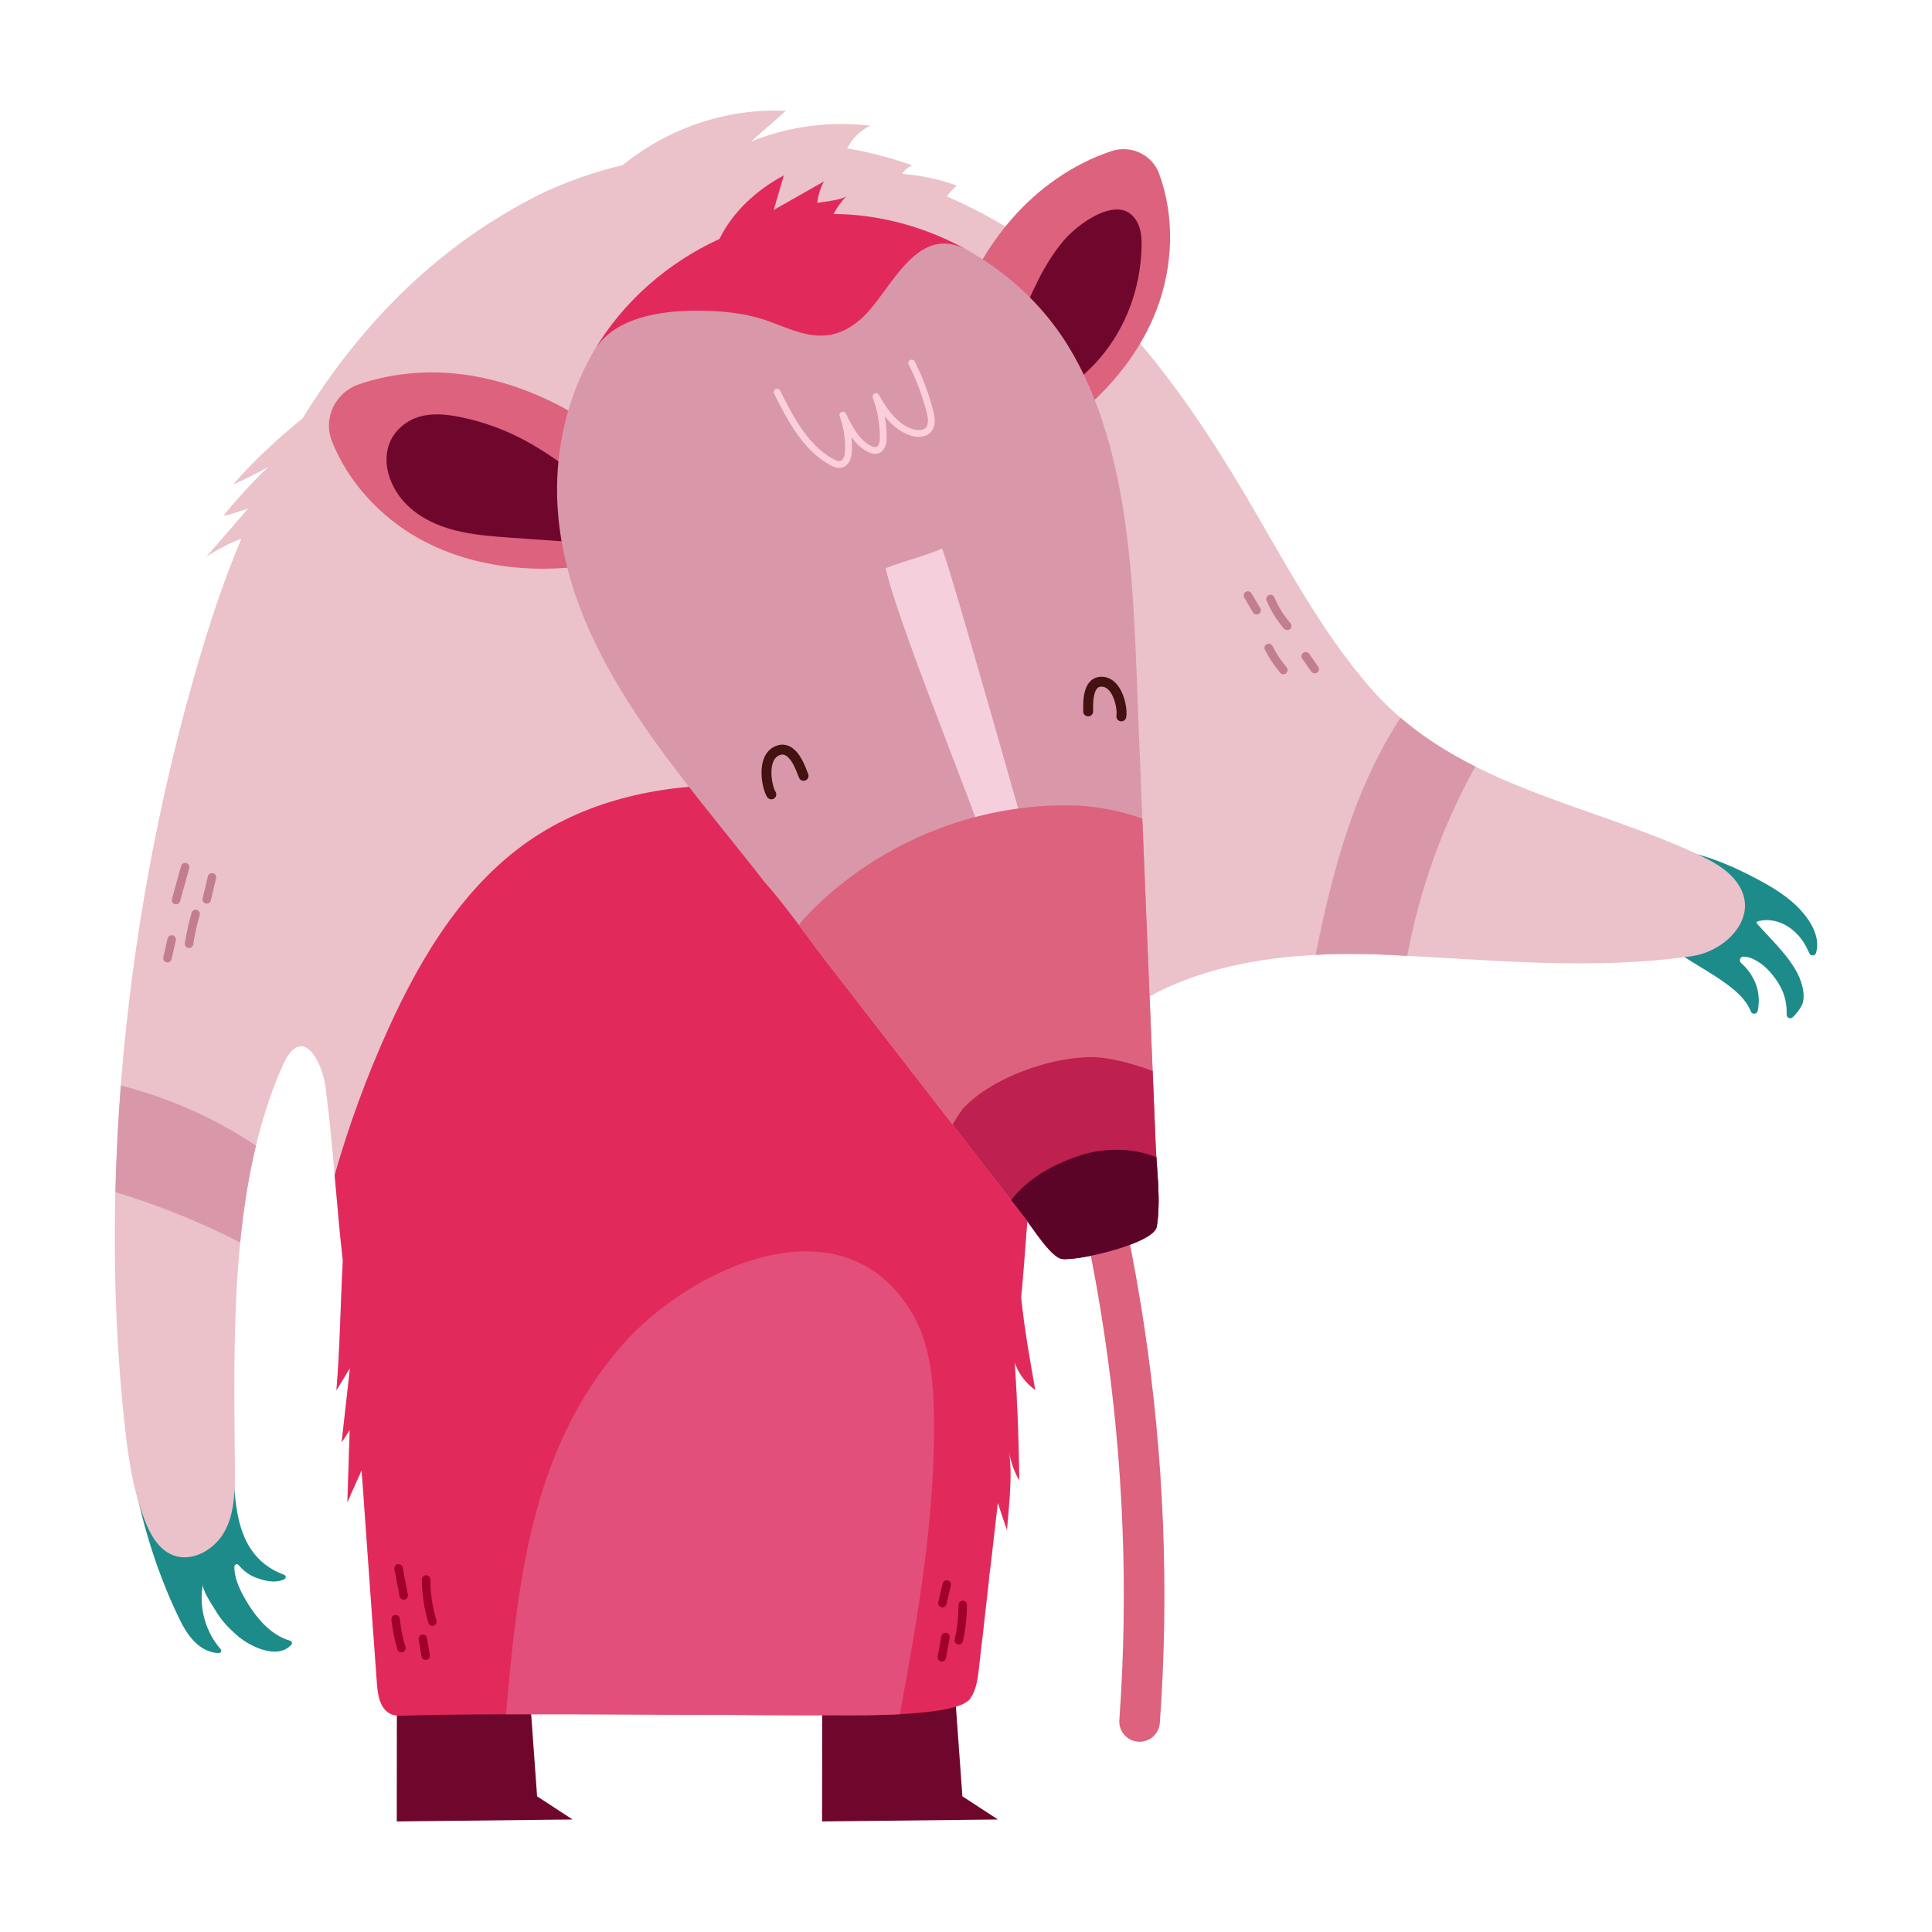 <svg id="Anteater0.svg" version="1.1" xmlns="http://www.w3.org/2000/svg" xmlns:xlink="http://www.w3.org/1999/xlink" width="150" height="150" viewBox="0 0 300 300" xml:space="preserve">    <!-- Generated by PaintCode (www.paintcodeapp.com) -->    <path id="anteater0-bezier" stroke="none" fill="rgb(220, 98, 125)" d="M 176.96,270.46 C 176.88,270.46 176.8,270.46 176.73,270.45 174.99,270.33 173.68,268.81 173.81,267.08 176.7,227.02 170.54,186.05 155.99,148.61 155.36,146.98 156.16,145.16 157.79,144.52 159.41,143.89 161.24,144.7 161.87,146.32 176.75,184.63 183.06,226.54 180.1,267.53 179.98,269.19 178.59,270.46 176.96,270.46 Z M 176.96,270.46"></path>    <path id="anteater0-bezier2" stroke="none" fill="rgb(111, 7, 44)" d="M 88.91,282.53 C 87.08,281.33 85.24,280.13 83.4,278.93 82.96,272.83 82.52,266.74 82.08,260.64 75.42,258.83 68.27,258.88 61.63,260.78 61.63,268.13 61.62,275.48 61.61,282.83 L 88.91,282.53 Z M 88.91,282.53"></path>    <path id="anteater0-bezier3" stroke="none" fill="rgb(111, 7, 44)" d="M 154.96,282.53 C 153.12,281.33 151.28,280.13 149.44,278.93 149,272.83 148.56,266.74 148.12,260.64 141.46,258.83 134.31,258.88 127.68,260.78 127.67,268.13 127.66,275.48 127.65,282.83 136.75,282.73 145.85,282.63 154.96,282.53 Z M 154.96,282.53"></path>    <path id="anteater0-bezier4" stroke="none" fill="rgb(29, 139, 137)" d="M 269.16,153.62 C 264.19,149.46 256.12,147.11 254.27,140.07 253.61,137.6 254.19,134.71 256.1,133.02 259.31,130.17 268.13,134.09 271.42,135.76 273.97,137.06 276.78,138.56 278.91,140.61 281.11,142.73 282.74,145.48 281.99,147.98 281.84,148.47 281.16,148.49 280.95,148.03 280.66,147.34 280.26,146.63 280.12,146.4 279.66,145.66 279.03,144.96 278.36,144.41 276.76,143.08 274.73,142.56 272.98,143.06 272.86,143.1 272.73,143.17 272.76,143.3 272.77,143.36 272.81,143.41 272.86,143.46 275.1,145.99 278.18,148.79 279.45,151.89 280.01,153.27 280.37,155.02 279.73,156.2 279.37,156.86 278.91,157.46 278.35,157.98 278,158.3 277.42,158.03 277.43,157.55 277.49,155.02 276.74,153.01 274.65,150.71 273.73,149.7 272.06,148.52 270.71,148.55 270.19,148.57 269.98,149.2 270.37,149.54 271.59,150.62 272.51,152.07 272.89,153.58 273.15,154.63 273.18,155.88 272.93,156.98 272.8,157.53 272.06,157.57 271.86,157.04 271.35,155.73 270.33,154.6 269.16,153.62 Z M 269.16,153.62"></path>    <path id="anteater0-bezier5" stroke="none" fill="rgb(29, 139, 137)" d="M 31.52,246.03 C 31.38,246.95 33.04,249.36 33.5,250.13 34.38,251.63 35.44,252.71 36.71,253.86 38.68,255.62 43.07,257.82 45.25,255.38 45.42,255.18 45.33,254.86 45.08,254.78 41.89,253.87 39.58,250.99 37.94,248.07 37.11,246.58 36.37,244.93 36.39,243.26 36.4,242.92 36.82,242.76 37.04,243.02 37.73,243.82 38.6,244.53 39.57,244.91 41.07,245.49 42.7,245.91 44.15,245.22 44.45,245.08 44.44,244.65 44.13,244.54 34.75,241.07 36.82,229.73 35.88,221.69 35.85,221.41 26,222.6 25.1,223.06 24.24,223.5 19.75,223.85 20.13,226.03 20.52,228.27 22.18,240.02 28.09,251.84 28.75,253.16 29.57,254.42 30.69,255.37 31.61,256.15 32.79,256.68 33.97,256.68 34.29,256.69 34.48,256.32 34.26,256.08 31.89,253.37 30.83,249.54 31.52,246 31.52,246.01 31.52,246.02 31.52,246.03 Z M 31.52,246.03"></path>    <path id="anteater0-bezier6" stroke="none" fill="rgb(235, 193, 202)" d="M 269.45,136.68 C 268,134.88 265.91,133.74 263.83,132.76 246.28,124.54 225.87,122.05 212.54,106.53 204.99,97.75 199.57,87.38 193.68,77.4 181.46,56.7 168.19,39.62 147.01,30.5 147.47,29.89 148,29.32 148.58,28.82 145.85,27.83 142.98,27.22 140.08,27 140.46,26.42 141.01,25.96 141.65,25.68 138.36,24.51 134.98,23.62 131.54,23.04 132.31,21.51 133.6,20.25 135.14,19.52 128.89,18.76 122.44,19.62 116.6,21.99 118.41,20.4 120.22,18.81 122.02,17.22 112.93,16.75 103.75,19.9 96.7,25.64 94.59,26.14 92.51,26.75 90.47,27.45 90.47,27.45 90.48,27.45 90.48,27.44 90.39,27.48 90.29,27.51 90.2,27.55 89.69,27.72 89.19,27.91 88.69,28.1 88.52,28.16 88.35,28.23 88.18,28.29 87.69,28.48 87.21,28.68 86.73,28.88 86.55,28.96 86.37,29.03 86.19,29.11 85.71,29.32 85.24,29.53 84.76,29.75 84.59,29.83 84.43,29.91 84.26,29.98 83.63,30.28 83,30.59 82.39,30.92 81.49,31.39 80.61,31.87 79.74,32.37 79.46,32.53 79.18,32.69 78.91,32.86 78.32,33.2 77.73,33.55 77.16,33.91 76.84,34.1 76.53,34.3 76.22,34.5 75.68,34.84 75.15,35.18 74.63,35.54 74.32,35.74 74.01,35.96 73.7,36.17 73.18,36.53 72.66,36.89 72.15,37.26 71.86,37.47 71.58,37.68 71.29,37.89 70.75,38.3 70.21,38.71 69.68,39.12 69.44,39.31 69.2,39.49 68.97,39.68 68.31,40.2 67.67,40.73 67.04,41.27 66.93,41.36 66.82,41.44 66.72,41.53 65.2,42.84 63.73,44.19 62.3,45.58 62.18,45.7 62.06,45.82 61.94,45.94 61.36,46.52 60.78,47.1 60.22,47.69 60.07,47.85 59.92,48 59.78,48.16 59.23,48.73 58.7,49.31 58.17,49.9 58.04,50.05 57.9,50.21 57.77,50.36 57.21,50.98 56.67,51.61 56.14,52.25 56.04,52.36 55.95,52.47 55.85,52.58 55.23,53.33 54.62,54.08 54.02,54.85 L 54.01,54.85 C 51.48,58.08 49.14,61.46 46.98,64.97 46.97,64.97 46.97,64.98 46.97,64.98 43.17,68.07 39.38,71.56 36.21,75.22 38.05,74.41 39.86,73.51 41.62,72.53 39.16,74.91 36.84,77.43 34.68,80.09 35.97,79.89 37.25,79.33 38.51,78.99 36.35,81.48 34.19,83.98 32.03,86.47 32.18,86.36 32.34,86.26 32.5,86.16 34.07,85.15 35.74,84.3 37.48,83.63 36.19,86.71 35,89.85 33.91,93.01 L 33.91,93.01 33.91,93.01 C 33.26,94.88 32.64,96.76 32.06,98.65 20.21,136.86 15.09,180.7 19.26,220.35 19.82,225.69 20.53,231.08 22.48,236.08 23.33,238.28 24.6,240.57 26.79,241.46 29.86,242.71 33.46,240.56 34.98,237.62 36.5,234.68 36.49,231.21 36.47,227.9 36.32,207.9 35.59,184.22 43.84,165.56 46.87,158.71 50.03,164.8 50.55,168.79 51.72,177.77 52.22,186.8 53.23,195.72 52.87,202.46 52.8,209.2 52.24,215.88 52.94,214.73 53.64,213.59 54.34,212.44 53.91,216.28 53.48,220.13 53.05,223.97 53.46,223.33 53.88,222.7 54.3,222.06 54.18,225.8 54.06,229.55 53.94,233.29 54.62,231.66 55.42,230 56.15,228.31 56.24,229.53 56.33,230.75 56.42,231.96 56.95,239.38 57.48,246.81 58.01,254.23 61.77,254.36 65.53,254.79 69.29,254.95 73.75,255.14 78.21,255.26 82.68,255.31 91.95,255.41 101.22,255.3 110.49,255.25 119.7,255.19 128.91,255.27 138.12,255.25 142.55,255.24 146.98,255.22 151.41,255.13 151.76,255.13 152.11,255.13 152.46,255.13 153.28,247.87 154.11,240.61 154.94,233.35 155.38,234.73 155.87,236.13 156.36,237.57 156.65,233.83 157.26,229.03 156.66,225.32 156.92,226.92 157.47,228.47 158.27,229.87 158.2,223.77 157.97,217.66 157.57,211.57 158.15,213.28 159.28,214.79 160.75,215.83 159.91,211.13 159.05,206.28 158.56,201.46 159.99,187.34 159.28,171.62 170.18,160.87 181.75,149.46 199.58,147.51 215.81,148.28 231.56,149.03 247.06,150.71 262.72,148.47 266.31,147.96 269.91,145.33 270.77,142.09 271.22,140.39 270.92,138.51 269.45,136.68 Z M 269.45,136.68"></path>    <path id="anteater0-bezier7" stroke="none" fill="rgb(220, 98, 125)" d="M 146.56,55.49 C 148.42,47.65 151.81,40.07 157.11,33.99 161.25,29.24 166.61,25.45 172.57,23.47 175.59,22.46 178.89,23.99 179.99,26.97 182.46,33.69 182.17,41.43 179.57,48.15 176.33,56.53 169.79,63.38 162.13,68.06 161.29,68.57 159.62,68.41 160.01,67.51"></path>    <path id="anteater0-bezier8" stroke="none" fill="rgb(220, 98, 125)" d="M 95.1,68.23 C 88.67,63.36 81.24,59.67 73.28,58.35 67.42,57.37 61.26,57.76 55.67,59.7 52.05,60.96 50.13,64.95 51.54,68.51 54.05,74.83 58.99,80.21 64.97,83.57 72.8,87.96 82.19,89.09 91.08,87.83 92.06,87.69 93.25,86.5 92.37,86.06"></path>    <path id="anteater0-bezier9" stroke="none" fill="rgb(111, 7, 44)" d="M 177.09,35.9 C 177.27,36.73 177.29,37.61 177.26,38.47 176.88,51.47 167.99,62.34 155.03,64.36 154.91,64.38 157.79,51.37 158.29,50.1 160.02,45.76 162.1,40.97 165.14,37.39 166.96,35.23 171.22,31.97 174.27,32.61 175.44,32.85 176.36,33.83 176.8,34.94 176.93,35.25 177.02,35.57 177.09,35.9 Z M 177.09,35.9"></path>    <path id="anteater0-bezier10" stroke="none" fill="rgb(111, 7, 44)" d="M 60.42,68.99 C 59.2,72.34 60.89,76.22 63.3,78.51 67.52,82.51 73.4,83.07 78.89,83.46 82.63,83.72 86.37,83.98 90.11,84.25 91.21,84.33 92.39,84.38 93.32,83.7 94.79,82.63 94.98,80.1 94.18,78.35 93.39,76.59 91.89,75.43 90.44,74.35 87.46,72.12 84.44,69.93 81.21,68.23 78.06,66.58 74.73,65.4 71.31,64.73 69.27,64.33 67.16,64.12 65.15,64.7 63.13,65.28 61.22,66.78 60.42,68.99 Z M 60.42,68.99"></path>    <path id="anteater0-bezier11" stroke="none" fill="rgb(225, 42, 91)" d="M 171.02,160.07 C 171.78,159.37 172.56,158.71 173.37,158.08 165.63,146.48 156.42,135.75 144.22,129.25 135.49,124.59 125.6,122.34 115.71,121.97 104.3,121.55 92.52,123.72 82.98,130 72.41,136.95 65.51,148.25 60.29,159.77 56.96,167.11 54.18,174.7 51.96,182.46 52.02,183.13 52.08,183.79 52.14,184.46 52.24,185.54 52.33,186.62 52.43,187.69 52.47,188.14 52.51,188.59 52.55,189.04 52.6,189.6 52.66,190.17 52.71,190.73 52.73,190.9 52.75,191.08 52.76,191.26 52.8,191.63 52.83,192.01 52.87,192.38 52.98,193.5 53.1,194.61 53.23,195.72 52.87,202.45 52.8,209.2 52.24,215.88 52.94,214.73 53.64,213.58 54.34,212.44 53.91,216.28 53.48,220.13 53.05,223.97 53.46,223.33 53.88,222.69 54.3,222.06 54.18,225.8 54.06,229.55 53.94,233.29 54.62,231.66 55.42,230 56.15,228.31 56.24,229.53 56.33,230.75 56.42,231.96 56.44,232.26 56.46,232.56 56.49,232.87 56.49,232.87 56.48,232.87 56.48,232.88 57,240.15 57.52,247.43 58.04,254.7 58.2,256.92 58.36,259.14 58.52,261.36 58.65,263.18 58.98,265.31 60.61,266.12 61.46,266.54 62.47,266.42 63.42,266.39 76.58,265.93 118.64,266.38 127.55,266.34 131.48,266.32 148.59,266.78 150.67,263.75 151.61,262.39 151.82,260.68 152.01,259.04 152.53,254.49 153.05,249.94 153.56,245.39 153.58,244.8 153.65,244.17 153.78,243.46 153.79,243.4 153.79,243.35 153.8,243.3 154.18,239.98 154.56,236.67 154.94,233.35 155.38,234.73 155.87,236.12 156.36,237.57 156.65,233.83 157.26,229.02 156.66,225.32 156.92,226.92 157.47,228.47 158.27,229.87 158.2,223.76 157.97,217.66 157.57,211.57 158.15,213.28 159.28,214.79 160.75,215.83 159.91,211.13 159.05,206.28 158.56,201.46 159.99,187.34 159.28,171.62 170.18,160.87 170.45,160.59 170.74,160.33 171.02,160.07 Z M 171.02,160.07"></path>    <path id="anteater0-bezier12" stroke="none" fill="rgb(217, 152, 169)" d="M 86.71,80.37 C 85.9,72.06 87.42,63.52 91.31,56.13 98.32,42.83 112.77,33.77 127.8,33.25 142.84,32.74 157.87,40.79 165.78,53.58 176.06,70.24 176.01,93.4 176.78,112.32 177.67,134.16 178.56,155.99 179.45,177.83 179.62,181.86 180.28,186.39 179.62,190.46 179.19,193.09 167.45,195.81 164.93,195.49 163.22,195.28 160.39,190.7 158.78,188.62 152.06,179.97 145.35,171.31 138.64,162.65 135.28,158.32 131.93,153.99 128.57,149.67 125.31,145.46 122.24,140.92 118.7,136.94 105.7,120.17 88.85,102.52 86.71,80.37 Z M 86.71,80.37"></path>    <path id="anteater0-bezier13" stroke="none" fill="rgb(246, 207, 221)" d="M 170,173.68 C 169.67,173.84 169.32,173.97 168.98,174.06 167.77,174.4 166.52,174.61 165.27,174.67 162.92,164.13 159.82,153.8 157.1,143.35 154.16,132.03 140.27,99.61 137.51,88.24 138.96,87.59 144.77,85.96 146.24,85.17 146.8,84.86 169.69,166.87 171.05,170.92 171.19,171.36 171.31,171.83 171.22,172.29 171.1,172.93 170.6,173.37 170,173.68 Z M 170,173.68"></path>    <path id="anteater0-bezier14" stroke="none" fill="rgb(220, 98, 125)" d="M 179.62,190.46 C 180.28,186.39 179.62,181.86 179.45,177.83 178.76,160.93 178.07,144.03 177.38,127.13 174.23,125.91 169.99,125.19 167.36,125.09 151.48,124.48 135.46,131.13 124.68,142.82 124.6,142.9 124.36,143.23 124.06,143.65 125.57,145.67 127.05,147.7 128.57,149.67 131.93,153.99 135.28,158.32 138.64,162.65 145.35,171.31 152.06,179.97 158.78,188.62 160.39,190.7 163.22,195.28 164.93,195.49 167.45,195.81 179.19,193.09 179.62,190.46 Z M 179.62,190.46"></path>    <path id="anteater0-bezier15" stroke="none" fill="rgb(190, 32, 79)" d="M 149.6,172.08 C 149.27,172.44 148.58,173.51 147.91,174.61 151.53,179.28 155.16,183.95 158.78,188.62 160.39,190.7 163.22,195.28 164.93,195.49 167.45,195.81 179.19,193.09 179.62,190.46 180.28,186.39 179.62,181.86 179.45,177.83 179.3,173.99 179.14,170.15 178.98,166.31 176.02,165.17 172.14,164.15 169.49,164.15 163.15,164.14 153.97,167.35 149.6,172.08 Z M 149.6,172.08"></path>    <path id="anteater0-bezier16" stroke="rgb(68, 18, 16)" stroke-width="1.54" stroke-linecap="round" stroke-linejoin="round" stroke-miterlimit="10" fill="none" d="M 124.78,120.47 C 124.46,119.74 123.18,115.38 120.6,116.62 118.21,117.77 119.04,122.18 119.77,123.35"></path>    <path id="anteater0-bezier17" stroke="rgb(68, 18, 16)" stroke-width="1.54" stroke-linecap="round" stroke-linejoin="round" stroke-miterlimit="10" fill="none" d="M 168.97,110.47 C 169,109.74 168.64,105.67 171.21,105.86 173.59,106.04 174.35,110.01 174.12,111.24"></path>    <path id="anteater0-bezier18" stroke="none" fill="rgb(226, 79, 122)" d="M 145.02,219.78 C 144.94,214.31 144.42,208.62 141.63,203.91 130.78,185.58 106.83,197.04 96.44,209.06 82.43,225.27 80.36,245.77 78.58,266.19 96.32,266.13 120.97,266.37 127.55,266.34 129.51,266.33 134.73,266.44 139.73,266.18 142.56,250.91 145.27,235.29 145.02,219.78 Z M 145.02,219.78"></path>    <path id="anteater0-bezier19" stroke="rgb(160, 0, 42)" stroke-width="1.31" stroke-linecap="round" stroke-linejoin="round" stroke-miterlimit="10" fill="none" d="M 61.89,243.54 C 62.16,244.94 62.42,246.34 62.69,247.74"></path>    <path id="anteater0-bezier20" stroke="rgb(160, 0, 42)" stroke-width="1.31" stroke-linecap="round" stroke-linejoin="round" stroke-miterlimit="10" fill="none" d="M 61.43,251.42 C 61.59,252.94 61.89,254.45 62.33,255.92"></path>    <path id="anteater0-bezier21" stroke="rgb(160, 0, 42)" stroke-width="1.31" stroke-linecap="round" stroke-linejoin="round" stroke-miterlimit="10" fill="none" d="M 66.17,245.26 C 66.18,247.48 66.51,249.69 67.14,251.81"></path>    <path id="anteater0-bezier22" stroke="rgb(160, 0, 42)" stroke-width="1.31" stroke-linecap="round" stroke-linejoin="round" stroke-miterlimit="10" fill="none" d="M 65.66,254.46 C 65.81,255.34 65.95,256.22 66.1,257.1"></path>    <path id="anteater0-bezier23" stroke="rgb(160, 0, 42)" stroke-width="1.31" stroke-linecap="round" stroke-linejoin="round" stroke-miterlimit="10" fill="none" d="M 147.01,246.04 C 146.78,247.01 146.56,247.98 146.33,248.94"></path>    <path id="anteater0-bezier24" stroke="rgb(160, 0, 42)" stroke-width="1.31" stroke-linecap="round" stroke-linejoin="round" stroke-miterlimit="10" fill="none" d="M 149.49,249.21 C 149.49,251.06 149.29,252.9 148.88,254.7"></path>    <path id="anteater0-bezier25" stroke="rgb(160, 0, 42)" stroke-width="1.31" stroke-linecap="round" stroke-linejoin="round" stroke-miterlimit="10" fill="none" d="M 146.82,254.19 C 146.63,255.24 146.44,256.29 146.25,257.34"></path>    <path id="anteater0-bezier26" stroke="rgb(195, 126, 142)" stroke-width="1.31" stroke-linecap="round" stroke-linejoin="round" stroke-miterlimit="10" fill="none" d="M 28.75,134.65 C 28.28,136.36 27.81,138.06 27.33,139.77"></path>    <path id="anteater0-bezier27" stroke="rgb(195, 126, 142)" stroke-width="1.31" stroke-linecap="round" stroke-linejoin="round" stroke-miterlimit="10" fill="none" d="M 26.66,145.88 C 26.44,146.85 26.22,147.82 26,148.79"></path>    <path id="anteater0-bezier28" stroke="rgb(195, 126, 142)" stroke-width="1.31" stroke-linecap="round" stroke-linejoin="round" stroke-miterlimit="10" fill="none" d="M 30.38,141.91 C 29.94,143.44 29.6,144.99 29.35,146.56"></path>    <path id="anteater0-bezier29" stroke="rgb(195, 126, 142)" stroke-width="1.31" stroke-linecap="round" stroke-linejoin="round" stroke-miterlimit="10" fill="none" d="M 32.92,136.23 C 32.65,137.37 32.37,138.52 32.1,139.66"></path>    <path id="anteater0-bezier30" stroke="rgb(195, 126, 142)" stroke-width="1.31" stroke-linecap="round" stroke-linejoin="round" stroke-miterlimit="10" fill="none" d="M 197.27,93.01 C 197.91,94.53 198.8,95.95 199.88,97.19"></path>    <path id="anteater0-bezier31" stroke="rgb(195, 126, 142)" stroke-width="1.31" stroke-linecap="round" stroke-linejoin="round" stroke-miterlimit="10" fill="none" d="M 197,100.61 C 197.63,101.83 198.39,102.98 199.28,104.04"></path>    <path id="anteater0-bezier32" stroke="rgb(195, 126, 142)" stroke-width="1.31" stroke-linecap="round" stroke-linejoin="round" stroke-miterlimit="10" fill="none" d="M 202.75,101.9 L 204.15,103.9"></path>    <path id="anteater0-bezier33" stroke="rgb(195, 126, 142)" stroke-width="1.31" stroke-linecap="round" stroke-linejoin="round" stroke-miterlimit="10" fill="none" d="M 193.77,92.47 C 194.22,93.23 194.68,94 195.13,94.76"></path>    <path id="anteater0-bezier34" stroke="rgb(250, 207, 219)" stroke-width="1.05" stroke-linecap="round" stroke-linejoin="round" stroke-miterlimit="10" fill="none" d="M 120.67,60.89 C 122.75,65.05 125.04,69.44 129.08,71.72 129.59,72 130.19,72.25 130.73,72.06 131.5,71.78 131.71,70.81 131.75,70 131.82,68.12 131.52,66.23 130.88,64.46 131.85,66.45 132.93,68.56 134.86,69.63 135.28,69.87 135.79,70.05 136.25,69.89 137,69.62 137.17,68.64 137.16,67.84 137.14,65.71 136.75,63.58 136.02,61.57 137.32,63.9 138.99,66.29 141.53,67.12 142.4,67.41 143.49,67.44 144.12,66.78 144.82,66.05 144.66,64.88 144.4,63.91 143.73,61.3 142.78,58.77 141.57,56.37"></path>    <path id="anteater0-bezier35" stroke="none" fill="rgb(225, 42, 91)" d="M 129.43,33.23 C 129.97,32.21 130.65,31.27 131.45,30.43 130.87,31.04 127.81,31.35 126.91,31.5 127.03,30.34 127.38,29.2 127.95,28.17 125.35,29.65 122.75,31.12 120.14,32.6 120.67,30.81 121.19,29.02 121.72,27.23 117.53,29.47 113.8,32.84 111.72,37.11 103.68,40.79 96.71,46.88 92.23,54.5 95.36,49.18 102.88,48.21 108.45,48.24 111.54,48.25 114.8,48.53 117.78,49.37 121.43,50.39 124.99,52.69 128.93,51.99 129.28,51.93 129.62,51.84 129.95,51.74 131.68,51.19 133.23,50.07 134.49,48.75 138.7,44.34 142.61,34.54 150.36,38.92 143.99,35.33 136.74,33.28 129.43,33.23 Z M 129.43,33.23"></path>    <path id="anteater0-bezier36" stroke="none" fill="rgb(91, 4, 40)" d="M 179.62,190.46 C 180.18,187.01 179.79,183.24 179.56,179.71 175.68,178.07 171.08,178.35 167.98,179.33 164.35,180.49 159.92,182.57 157.01,186.35 157.6,187.11 158.19,187.86 158.78,188.62 160.39,190.7 163.22,195.28 164.93,195.49 167.45,195.81 179.19,193.09 179.62,190.46 Z M 179.62,190.46"></path>    <path id="anteater0-bezier37" stroke="none" fill="rgb(217, 152, 169)" d="M 18.76,168.56 C 18.33,174.08 18.05,179.61 17.92,185.11 24.59,187.13 31.09,189.75 37.3,192.93 37.8,187.81 38.58,182.76 39.75,177.89 33.35,173.62 26.22,170.45 18.76,168.56 Z M 18.76,168.56"></path>    <path id="anteater0-bezier38" stroke="none" fill="rgb(217, 152, 169)" d="M 210.3,125.87 C 207.59,133.13 205.82,140.68 204.28,148.27 208.14,148.07 212.02,148.1 215.81,148.28 216.71,148.33 217.62,148.37 218.52,148.42 220.43,138.14 224.02,128.17 229.09,119.03 224.97,116.96 221.05,114.52 217.47,111.45 214.54,115.94 212.18,120.85 210.3,125.87 Z M 210.3,125.87"></path></svg>